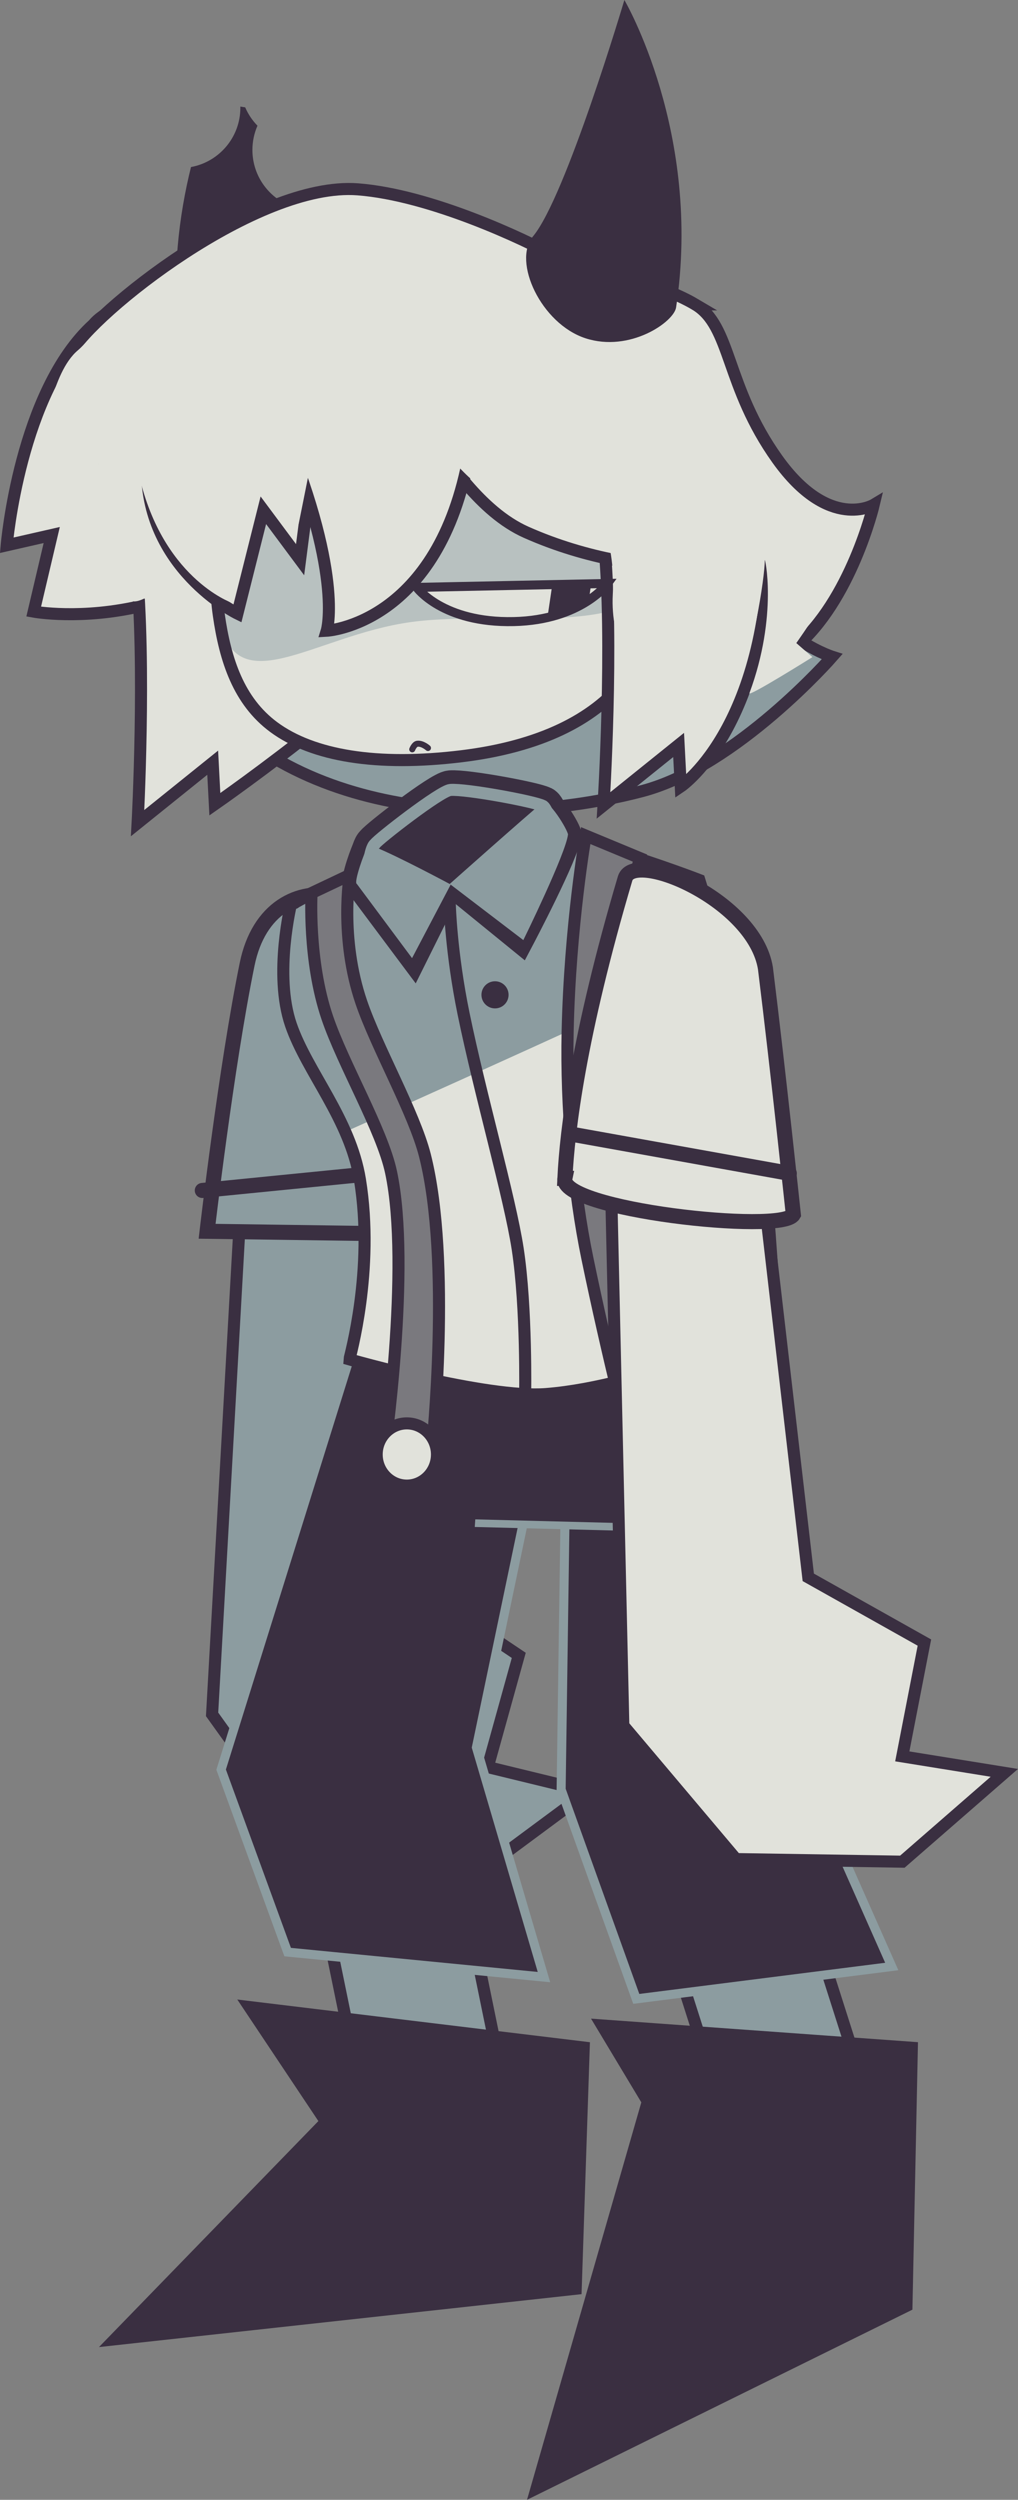 <svg version="1.1" xmlns="http://www.w3.org/2000/svg" xmlns:xlink="http://www.w3.org/1999/xlink" width="168.856" height="414.612" viewBox="0,0,168.856,414.612"><rect x="0" y="0" width="168.856" height="414.612" fill="#808080" stroke="none"/><g transform="translate(-156.149,26.12)"><g data-paper-data="{&quot;isPaintingLayer&quot;:true}" fill-rule="nonzero" stroke-linejoin="miter" stroke-miterlimit="10" stroke-dasharray="" stroke-dashoffset="0" style="mix-blend-mode: normal"><g stroke="#3a2f41"><path d="M223.847,236.133l18.35,12.302l-5.145,18.528l16.66,4.056l-18.025,13.356l-27.472,-2.605l-16.887,-23.548l6.553,-116.58l22.624,3.054z" data-paper-data="{&quot;index&quot;:null}" fill="#8c9ca0" stroke-width="2" stroke-linecap="butt"/><g data-paper-data="{&quot;index&quot;:null}" stroke-width="2.5"><path d="M190.5,178.096c0,0 3.181,-27.403 6.649,-44.321c3.799,-18.529 26.379,-13.197 26.899,5.74c0.707,25.743 2.941,31.162 2.698,39.08z" fill="#8c9ca0" stroke-linecap="butt"/><path d="M225.607,167.76l-35.9,3.567" fill="none" stroke-linecap="round"/></g></g><g stroke-linecap="butt"><path d="M198.857,-5.27c-0.54,1.23 -0.84,2.589 -0.84,4.019c0,4.467 2.928,8.249 6.97,9.533c1.737,4.988 3.496,9.214 4.998,11.204c3.274,4.333 -2.024,14.441 -9.48,16.488c-7.456,2.047 -14.521,-3.384 -14.771,-5.808c-1.118,-10.826 0.11,-20.588 2.094,-28.58c4.658,-0.852 8.189,-4.932 8.189,-9.836c0,-0.067 -0.001,-0.134 -0.002,-0.2c0.264,0.054 0.532,0.097 0.803,0.129c0.489,1.143 1.184,2.176 2.039,3.052z" data-paper-data="{&quot;index&quot;:null}" fill="#3a2f41" stroke="none" stroke-width="NaN"/><path d="M238.509,27.439c0.174,12.566 -1.941,31.147 -6.857,37.282c-4.399,5.491 -4.195,-19.839 -20.115,-15.119c-17.892,31.568 -49.799,25.721 -49.799,25.721l2.992,-12.706l-7.47,1.701c0,0 2.17,-25.527 14.389,-36.626c8.916,-10.797 77.423,-10.507 79.937,-8.493z" data-paper-data="{&quot;index&quot;:null}" fill="#e1e2db" stroke="#3a2f41" stroke-width="2"/><path d="M273.955,43.448c4.683,5.251 -1.397,7.13 3.173,21.329c4.525,14.061 17.045,18.027 17.045,18.027c0,0 -15.834,18.116 -31.455,22.271c-16.039,4.266 -50.937,7.884 -71.904,-13.985c-2.259,-2.582 -1.752,-8.264 0.209,-15.199c6.043,-21.369 36.695,-49.64 37.852,-50.672c6.36,-5.673 35.759,7.777 45.08,18.227z" data-paper-data="{&quot;index&quot;:null}" fill="#8c9ca0" stroke="#3a2f41" stroke-width="2"/><path d="M271.45,24.365c6.057,3.58 4.972,13.529 13.638,25.67c8.582,12.023 15.989,7.569 15.989,7.569c0,0 -3.779,15.961 -13.116,23.704c-9.248,7.668 -23.983,7.161 -38.587,-1.659c-11.986,-7.239 -27.456,-57.192 -26.41,-58.96c4.337,-7.337 36.432,-3.45 48.487,3.676z" data-paper-data="{&quot;index&quot;:null}" fill="#e1e2db" stroke="#3a2f41" stroke-width="2"/><path d="M255.159,21.609c2.817,1.56 -15.825,36.804 -22.427,49.153c-6.825,12.766 -40.946,36.509 -40.946,36.509l-0.356,-6.894l-12.456,10.024c0,0 1.421,-26.496 -0.242,-42.855c-1.679,-16.52 -14.372,-28.875 -10.963,-35.03c3.809,-6.877 30.912,-28.517 47.721,-27.234c12.102,0.924 27.744,8.323 32.871,11.162z" data-paper-data="{&quot;index&quot;:null}" fill="#e1e2db" stroke="#3a2f41" stroke-width="2"/><g data-paper-data="{&quot;index&quot;:null}"><path d="M192.253,75.566c-2.247,-15.681 6.12,-35.745 26.009,-39.175c30.235,-5.215 44.096,13.126 46.343,28.807c2.247,15.681 -5.735,30.532 -32.082,33.757c-13.159,1.611 -24.442,0.027 -30.886,-4.141c-6.629,-4.288 -8.245,-11.296 -9.384,-19.248z" fill="#e1e2db" stroke="none" stroke-width="0"/><path d="M192.396,75.562c-2.247,-15.681 6.12,-35.745 26.009,-39.175c30.235,-5.215 44.096,13.126 46.343,28.807c2.247,15.681 -23.955,9.625 -40.353,11.848c-16.402,2.223 -29.752,14.201 -31.999,-1.48z" fill="#b8c1c0" stroke="none" stroke-width="0"/><path d="M231.064,35.902c21.554,1.111 31.829,16.338 33.736,29.648c2.247,15.681 -5.735,30.532 -32.082,33.757c-14.033,1.718 -24.704,-0.057 -31.157,-4.826c-5.823,-4.303 -8.048,-11.125 -9.113,-18.563h-0c-2.025,-14.131 1.754,-39.643 38.5,-40.035" fill="none" stroke="#3a2f41" stroke-width="2"/></g><path d="M283.764,58.143c1.083,35.575 -14.695,46.186 -14.695,46.186l-0.356,-6.894l-12.456,10.024c0,0 1.729,-27.504 0.066,-43.863z" data-paper-data="{&quot;index&quot;:null}" fill="#e1e2db" stroke="#3a2f41" stroke-width="2"/><path d="M238.509,22.491c8.037,-0.108 19.975,1.237 24.013,4.357c3.614,2.792 19.755,21.863 23.139,31.962c3.351,10.001 -1.884,8.65 -1.884,8.65c0,0 -20.007,3.743 -40.345,-5.296c-7.702,-3.423 -13.194,-12.254 -16.197,-16.42c-7.248,-10.053 -3.008,-15.624 -2.138,-16.751c2.24,-2.9 7.133,-6.418 13.411,-6.503z" data-paper-data="{&quot;index&quot;:null}" fill="#e1e2db" stroke="#3a2f41" stroke-width="2"/><path d="M190.01,68.683c-0.946,0.024 -1.394,-0.477 -1.605,-0.942c-1.658,-0.903 -3.306,-1.74 -4.548,-3.244c-1.575,-1.908 -2.759,-4.423 -3.659,-7.07c-0.177,0.536 -0.613,0.9 -1.38,1.028c0.047,0.084 0.095,0.168 0.144,0.252c0.758,1.319 1.85,2.505 2.247,3.974c0.524,1.94 1,4.173 -1.18,5.588c0.076,0.153 0.15,0.307 0.217,0.463l0.405,-0.174c0.209,-0.095 0.439,-0.151 0.683,-0.157c0.415,-0.01 0.801,0.125 1.107,0.359c0.763,0.173 1.341,0.845 1.361,1.663c0.016,0.648 -0.322,1.223 -0.839,1.539l-1.614,1.024l-0.188,-0.296c-0.193,0.068 -0.384,0.148 -0.574,0.232l-0.347,0.327c-0.046,-0.036 -0.093,-0.071 -0.14,-0.106c-0.647,0.294 -1.292,0.558 -1.973,0.474c-0.112,-0.014 -0.222,-0.031 -0.332,-0.052l0.002,0.092l-1.999,0.05c-0.966,0.024 -1.769,-0.739 -1.793,-1.706c-0.01,-0.415 0.125,-0.801 0.359,-1.107c0.154,-0.681 0.706,-1.214 1.404,-1.336l0.792,-0.152c-0.08,-0.168 -0.161,-0.343 -0.239,-0.522c-1.073,-0.456 -1.857,-1.57 -2.142,-3.223c-0.15,-0.87 0.703,-1.611 1.092,-2.412l0.585,-1.576c0.103,-0.297 0.283,-0.559 0.517,-0.759c-0.798,-1.247 -1.557,-2.432 -1.97,-3.688c-0.901,-0.986 -1.359,-2.446 -1.827,-3.53l0.111,-0.334l-0.151,0.004l-0.05,-1.999c-0.004,-0.155 0.012,-0.305 0.046,-0.449c-0.363,-0.626 -0.731,-1.261 -1.154,-1.9c-0.608,-0.919 -1.736,-1.564 -1.997,-2.635c-0.109,-0.447 -0,-0.895 0.172,-1.34c-0.298,0.495 -0.835,0.832 -1.456,0.848c-0.966,0.024 -1.769,-0.739 -1.793,-1.706c-0.009,-0.34 0.08,-0.659 0.241,-0.931l0.418,-0.738c-0.305,0.123 -0.69,0.156 -1.171,0.009c-1.674,-0.512 -1.162,-2.185 -1.162,-2.185c0.855,-2.777 2.147,-6.461 4.48,-8.396c0.94,-0.779 1.986,-2.354 3.124,-1.912c1.275,0.496 1.437,2.41 1.639,3.763c0.172,1.15 -0.416,2.885 -1.153,4.612c0.137,-0.003 0.246,0.012 0.319,0.047c2.801,1.358 1.013,5.004 0.321,6.556c-0.124,0.278 -0.66,0.459 -0.537,0.737c0.261,0.586 1.048,0.77 1.435,1.28c0.832,1.096 1.246,2.467 2.063,3.575c0.736,0.998 1.917,1.661 2.679,2.619c-0.367,-1.542 -0.658,-3.046 -0.893,-4.418c0,0 -0.291,-1.726 1.435,-2.017c1.726,-0.291 2.017,1.435 2.017,1.435c0.722,4.37 2.123,10.491 5.001,14.049c1.071,1.323 2.819,1.988 4.259,2.804l0.895,1.812c0,0 0.044,1.749 -1.706,1.793z" fill="#e1e2db" stroke="none" stroke-width="0.5"/><path d="M221.897,43.656c3.435,3.854 -14.57,12.186 -14.57,12.186l-1.401,10.867l-6.096,-8.198l-4.302,17.131c0,0 -15.506,-7.59 -14.974,-24.763c0,0 4.132,-4.608 7.135,-5.133c2.649,-0.463 13.142,-16.67 19.018,-17.004c9.63,-0.546 15.189,14.915 15.189,14.915z" data-paper-data="{&quot;index&quot;:null}" fill="#e1e2db" stroke="#3a2f41" stroke-width="2"/><path d="M243.11,26.624c1.146,4.421 -5.605,12.453 -9.118,22.509c-5.018,28.335 -23.645,29.36 -23.645,29.36c0,0 2.953,-9.594 -8.119,-35.478c0,0 4.913,-7.961 9.339,-9.676c10.303,-3.994 31.542,-6.714 31.542,-6.714z" data-paper-data="{&quot;index&quot;:null}" fill="#e1e2db" stroke="#3a2f41" stroke-width="2"/><path d="M193.851,54.717c1.775,7.052 0.682,19.116 0.682,19.116c0,0 -11.761,-4.175 -15.47,-21.848c-1.494,-7.117 2.793,-7.825 5.917,-8.611c1.77,-0.446 25.869,-23.57 27.63,-20.957c0.132,0.196 21.497,-3.633 36.172,-3.24c7.17,0.192 13.802,3.142 13.532,4.677c-0.291,1.652 -5.782,40.46 -11.996,38.05c-20.585,-7.985 -15.617,-11.381 -23.22,-13.639c-9.251,-2.748 -18.345,-2.923 -18.734,-0.935c-1.435,7.343 -2.677,13.452 -2.677,13.452c0,0 -2.669,-12.748 -5.257,-13.072c-3.598,-0.45 -6.803,6.12 -6.579,7.009z" fill="#e1e2db" stroke="none" stroke-width="0"/><path d="M282.993,66.824c0.065,2.59 -2.158,16.866 -4.639,19.747c-5.101,5.922 -12.802,0.03 -14.536,0.074c-2.577,0.065 -6.454,-6.282 -6.025,-14.187c0.912,-16.8 -10.987,-21.731 -2.218,-21.951c1.721,-0.043 0.433,-29.969 7.984,-25.108c0.5,0.322 9.048,8.254 15.452,17.548c5.735,8.323 9.361,18.013 10.314,19.832c0.935,1.783 7.394,-0.171 6.933,3.796c-0.371,3.197 -8.024,13.962 -8.024,13.962l2.672,2.331c0,0 -10.724,6.72 -10.446,5.971c4.801,-12.94 2.51,-22.915 2.533,-22.016z" fill="#e1e2db" stroke="none" stroke-width="0"/><path d="M268.292,24.875c-0.364,2.41 -7.676,7.504 -15.027,5.11c-7.352,-2.395 -12.169,-12.74 -8.696,-16.915c5.459,-6.562 15.146,-39.189 15.146,-39.189c0,0 12.948,22.047 8.577,50.994z" fill="#3a2f41" stroke="none" stroke-width="NaN"/></g><path d="M279.398,334.274l-15.411,-48.347l22.314,-7.113l15.411,48.347z" fill="#8c9ca0" stroke="#3a2f41" stroke-width="2" stroke-linecap="butt"/><path d="M217.47,328.084l-10.184,-49.711l22.943,-4.7l10.184,49.711z" fill="#8c9ca0" stroke="#3a2f41" stroke-width="2" stroke-linecap="butt"/><path d="M175.881,361.54l34.677,-35.717l-12.502,-18.741l54.657,6.618l-1.315,39.557z" fill="#3a2f41" stroke="#3a2f41" stroke-width="2.5" stroke-linecap="butt"/><path d="M192.827,267.387l25.172,-80.638l33.382,-0.679l-16.21,77.633l11.205,38.092l-42.514,-4.147z" data-paper-data="{&quot;index&quot;:null}" fill="#3a2f41" stroke="#8c9ca0" stroke-width="1.5" stroke-linecap="butt"/><path d="M249.224,270.678l1.22,-85.267l33.657,1.882l4.6,78.081l15.364,34.664l-42.377,5.372z" data-paper-data="{&quot;index&quot;:null}" fill="#3a2f41" stroke="#8c9ca0" stroke-width="1.5" stroke-linecap="butt"/><path d="M245.547,386.12l18.329,-63.727l-7.383,-12.289l50.646,3.648l-0.882,42.418z" data-paper-data="{&quot;index&quot;:null}" fill="#3a2f41" stroke="#3a2f41" stroke-width="2.5" stroke-linecap="butt"/><path d="M235.968,226.166l1.071,-15.125l21.897,-1.835l1.474,17.584z" fill="#8c9ca0" stroke="#8c9ca0" stroke-width="2" stroke-linecap="butt"/><path d="M235.799,224.147l2.405,-23.125l20.564,-0.835l1.474,24.584z" fill="#3a2f41" stroke="#3a2f41" stroke-width="3.5" stroke-linecap="butt"/><path d="M225.273,71.306l31.66,-0.653c0,0 -4.346,6.063 -15.54,6.322c-11.851,0.274 -16.12,-5.669 -16.12,-5.669z" fill="#e1e2db" stroke="#3a2f41" stroke-width="1.5" stroke-linecap="butt"/><path d="M246.931,76.453l0.855,-5.785l6.43,-0.019l-0.45,3.078c0,0 -2.852,1.779 -3.84,2.099c-1.054,0.342 -2.995,0.626 -2.995,0.626z" fill="#3a2f41" stroke="none" stroke-width="0" stroke-linecap="butt"/><path d="M224.528,98.166c0,0 0.334,-0.867 0.841,-0.93c0.866,-0.109 1.768,0.706 1.768,0.706" fill="none" stroke="#3a2f41" stroke-width="1" stroke-linecap="round"/><path d="M238.507,148.88c0,-1.243 1.007,-2.25 2.25,-2.25c1.243,0 2.25,1.007 2.25,2.25c0,1.243 -1.007,2.25 -2.25,2.25c-1.243,0 -2.25,-1.007 -2.25,-2.25z" fill="#3a2f41" stroke="none" stroke-width="0.5" stroke-linecap="butt"/><g><g><g><path d="M216.923,176.513c-1.1,-5.779 -1.39,-8.561 -1.39,-8.561c-0.353,-1.776 -1.135,-4.46 -2.48,-7.328c-2.469,-5.261 -6.041,-11.238 -6.734,-14.054c-2.679,-10.884 -4.857,-11.991 3.148,-22.508c7.14,-9.381 18.027,-11.44 28.464,-12.736c5.569,-0.692 15.877,2.196 23.763,4.497c5.585,1.63 9.867,2.355 10.785,4.014c1.944,7.782 12.473,32.258 11.712,74.924c0,0 -18.646,8.824 -37.812,10.332c-9.83,0.774 -31.61,-5.629 -31.61,-5.629c0,0 3.146,-17.737 2.154,-22.952z" fill="#e1e2db" stroke="none" stroke-width="0" stroke-linecap="round"/><g stroke="none" stroke-linecap="butt"><g fill="none" stroke-width="1" font-family="sans-serif" font-weight="normal" font-size="12" text-anchor="start"><g><g/></g></g><g><g><g fill="none" stroke-width="1" font-family="sans-serif" font-weight="normal" font-size="12" text-anchor="start"/><path d="M264.112,126.73c-0.102,-0.706 -11.285,-10.634 -9.144,-10.891c2.14,-0.257 12.07,9.3 11.467,8.85c-3.688,-2.749 -7.102,-4.839 -7.102,-4.839c0,0 6.289,6.203 7.668,7.995c1.494,1.941 -2.836,-0.748 -2.889,-1.115z" fill="#ffffff" stroke-width="0"/></g><path d="M216.005,120.243c2.131,0.322 -9.376,9.905 -9.501,10.607c-0.065,0.365 -4.482,2.921 -2.924,1.027c1.438,-1.749 7.93,-7.757 7.93,-7.757c0,0 0.928,-1.13 -2.85,1.506c-0.618,0.431 5.215,-5.704 7.346,-5.382z" data-paper-data="{&quot;index&quot;:null}" fill="#ffffff" stroke-width="0"/></g></g><path d="M272.146,119.837c1.351,2.441 2.171,10.563 2.919,13.213c-0.024,1.022 -61.067,28.292 -61.067,28.292c0,0 -9.585,-14.402 -10.25,-19.076c-0.994,-6.99 0.011,-18.172 0.011,-18.172c0,0 17.903,-10.788 33.837,-12.767c5.88,-0.73 16.642,2.123 24.682,4.622c4.967,1.544 9.022,2.36 9.867,3.888z" fill="#8c9ca0" stroke="none" stroke-width="0" stroke-linecap="butt"/><g fill="none" stroke="none" stroke-width="1" stroke-linecap="butt" font-family="sans-serif" font-weight="normal" font-size="12" text-anchor="start"><g><g><g/></g></g><g><g><g/></g></g></g><path d="M205.01,123.652c0.237,-0.337 20.115,-10.777 32.588,-12.326c9.513,-1.181 34.549,8.511 34.549,8.511c0,0 7.041,22.565 9.319,35.875c1.851,10.813 3.338,38.062 3.338,38.062c0,0 -21.495,10.015 -38.079,11.32c-9.83,0.774 -32.61,-5.749 -32.61,-5.749c0.009,-0.327 4.189,-14.722 1.736,-29.818c-1.634,-10.056 -8.753,-17.841 -11.443,-25.659c-2.898,-8.422 0.071,-20.312 0.071,-20.312" fill="none" stroke="#3a2f41" stroke-width="2" stroke-linecap="round"/><g fill="none" stroke="none" stroke-width="1" stroke-linecap="butt" font-family="sans-serif" font-weight="normal" font-size="12" text-anchor="start"><g/></g></g><g fill="none" stroke="none" stroke-width="1" stroke-linecap="butt" font-family="sans-serif" font-weight="normal" font-size="12" text-anchor="start"><g><g><g/></g></g><g><g><g/></g></g></g></g><g><path d="M215.334,120.147c-0.57,-0.193 1.314,-5.448 1.699,-5.915c0.175,-0.11 0.373,-0.564 1.19,-0.245c3.73,1.457 12.688,6.264 12.688,6.264l-6.193,12.456z" data-paper-data="{&quot;index&quot;:null}" fill="#8c9ca0" stroke="#3a2f41" stroke-width="4.5" stroke-linecap="round"/><path d="M230.951,120.286l-7.746,-6.784l7.967,-7.287c0,0 14.131,1.456 14.654,1.046c0.609,-1.953 4.155,3.593 4.541,4.981c-0.289,3.06 -7.876,17.441 -7.876,17.441z" fill="#3a2f41" stroke="#3a2f41" stroke-width="4.5" stroke-linecap="round"/><path d="M217.271,119.233c-0.11,-0.485 0.123,-4.653 1.084,-5.389c0.484,-0.742 10.841,-8.819 12.504,-8.946c2.628,-0.2 14.011,1.934 15.291,2.627c0.638,0.139 1.641,3.399 1.985,4.743" fill="none" stroke="#3a2f41" stroke-width="6.5" stroke-linecap="butt"/><g><path d="M215.334,120.48c-0.57,-0.193 1.314,-5.448 1.699,-5.915c0.175,-0.11 0.373,-0.564 1.19,-0.245c3.73,1.457 12.688,6.264 12.688,6.264l-6.416,12.211z" data-paper-data="{&quot;index&quot;:null}" fill="#8c9ca0" stroke="#12161a" stroke-width="0" stroke-linecap="round"/><path d="M230.751,120.486c0,0 13.376,-11.891 15.075,-13.225c0.609,-1.952 4.155,3.593 4.541,4.981c-0.289,3.06 -7.412,17.562 -7.412,17.562z" fill="#8c9ca0" stroke="#12161a" stroke-width="0" stroke-linecap="round"/><path d="M217.271,119.233c-0.11,-0.485 0.123,-4.653 1.084,-5.389c0.484,-0.742 10.841,-8.819 12.504,-8.946c2.628,-0.2 14.011,1.934 15.291,2.627c0.638,0.139 1.641,3.399 1.985,4.743" fill="none" stroke="#8c9ca0" stroke-width="2" stroke-linecap="butt"/></g></g><path d="M219.829,215.333c0,0 4.541,-31.256 1.183,-47.039c-1.478,-6.949 -7.936,-17.869 -10.57,-25.61c-3.26,-9.578 -2.613,-20.685 -2.613,-20.685l6.333,-3c0,0 -1.737,10.396 1.929,21.138c2.536,7.434 8.746,18.313 10.538,25.368c4.437,17.477 1.201,48.494 1.201,48.494z" fill="#7a797e" stroke="#3a2f41" stroke-width="2" stroke-linecap="butt"/><path d="M260.963,214.467c0,0 -3.978,-15.421 -7.392,-31.919c-2.298,-11.106 -3.54,-25.038 -3.268,-37.548c0.384,-17.688 2.993,-32.533 2.993,-32.533l9,3.733c0,0 -4.015,14.304 -4.868,30.418c-0.604,11.418 1.675,23.945 3.712,34.107c3.37,16.817 7.823,32.408 7.823,32.408z" fill="#7a797e" stroke="#3a2f41" stroke-width="2" stroke-linecap="butt"/><path d="M230.757,123.88c0,0 0.189,7.936 2.288,18.146c2.734,13.298 7.666,30.455 8.971,38.967c1.508,9.833 1.24,24.386 1.24,24.386" fill="none" stroke="#3a2f41" stroke-width="2" stroke-linecap="round"/><path d="M236.007,138.88c0,-1.243 1.007,-2.25 2.25,-2.25c1.243,0 2.25,1.007 2.25,2.25c0,1.243 -1.007,2.25 -2.25,2.25c-1.243,0 -2.25,-1.007 -2.25,-2.25z" fill="#3a2f41" stroke="none" stroke-width="0.5" stroke-linecap="butt"/></g><path d="M228.629,215.118c0,2.85 -2.239,5.161 -5,5.161c-2.761,0 -5,-2.311 -5,-5.161c0,-2.85 2.239,-5.161 5,-5.161c2.761,0 5,2.311 5,5.161z" fill="#e1e2db" stroke="#3a2f41" stroke-width="2" stroke-linecap="butt"/><path d="M269.629,214.785c0,2.85 -2.239,5.161 -5,5.161c-2.761,0 -5,-2.311 -5,-5.161c0,-2.85 2.239,-5.161 5,-5.161c2.761,0 5,2.311 5,5.161z" fill="#e1e2db" stroke="#3a2f41" stroke-width="2" stroke-linecap="butt"/><path d="M290.218,235.495l19.262,10.818l-3.669,18.876l16.927,2.731l-16.916,14.734l-27.592,-0.432l-18.69,-22.145l-2.653,-116.734l22.794,1.262z" data-paper-data="{&quot;index&quot;:null}" fill="#e1e2db" stroke="#3a2f41" stroke-width="2" stroke-linecap="butt"/><g data-paper-data="{&quot;index&quot;:null}" stroke="#3a2f41" stroke-width="2.5"><path d="M249.849,169.324c0.381,-7.913 2.26,-23.65 9.993,-49.757c1.511,-4.837 21.441,3.627 23.268,14.897c2.125,17.138 4.63,40.864 4.63,40.864c-1.864,3.262 -38.962,-0.81 -37.891,-6.004z" fill="#e1e2db" stroke-linecap="butt"/><path d="M251.563,162.101l35.507,6.385" fill="none" stroke-linecap="round"/></g></g></g></svg>